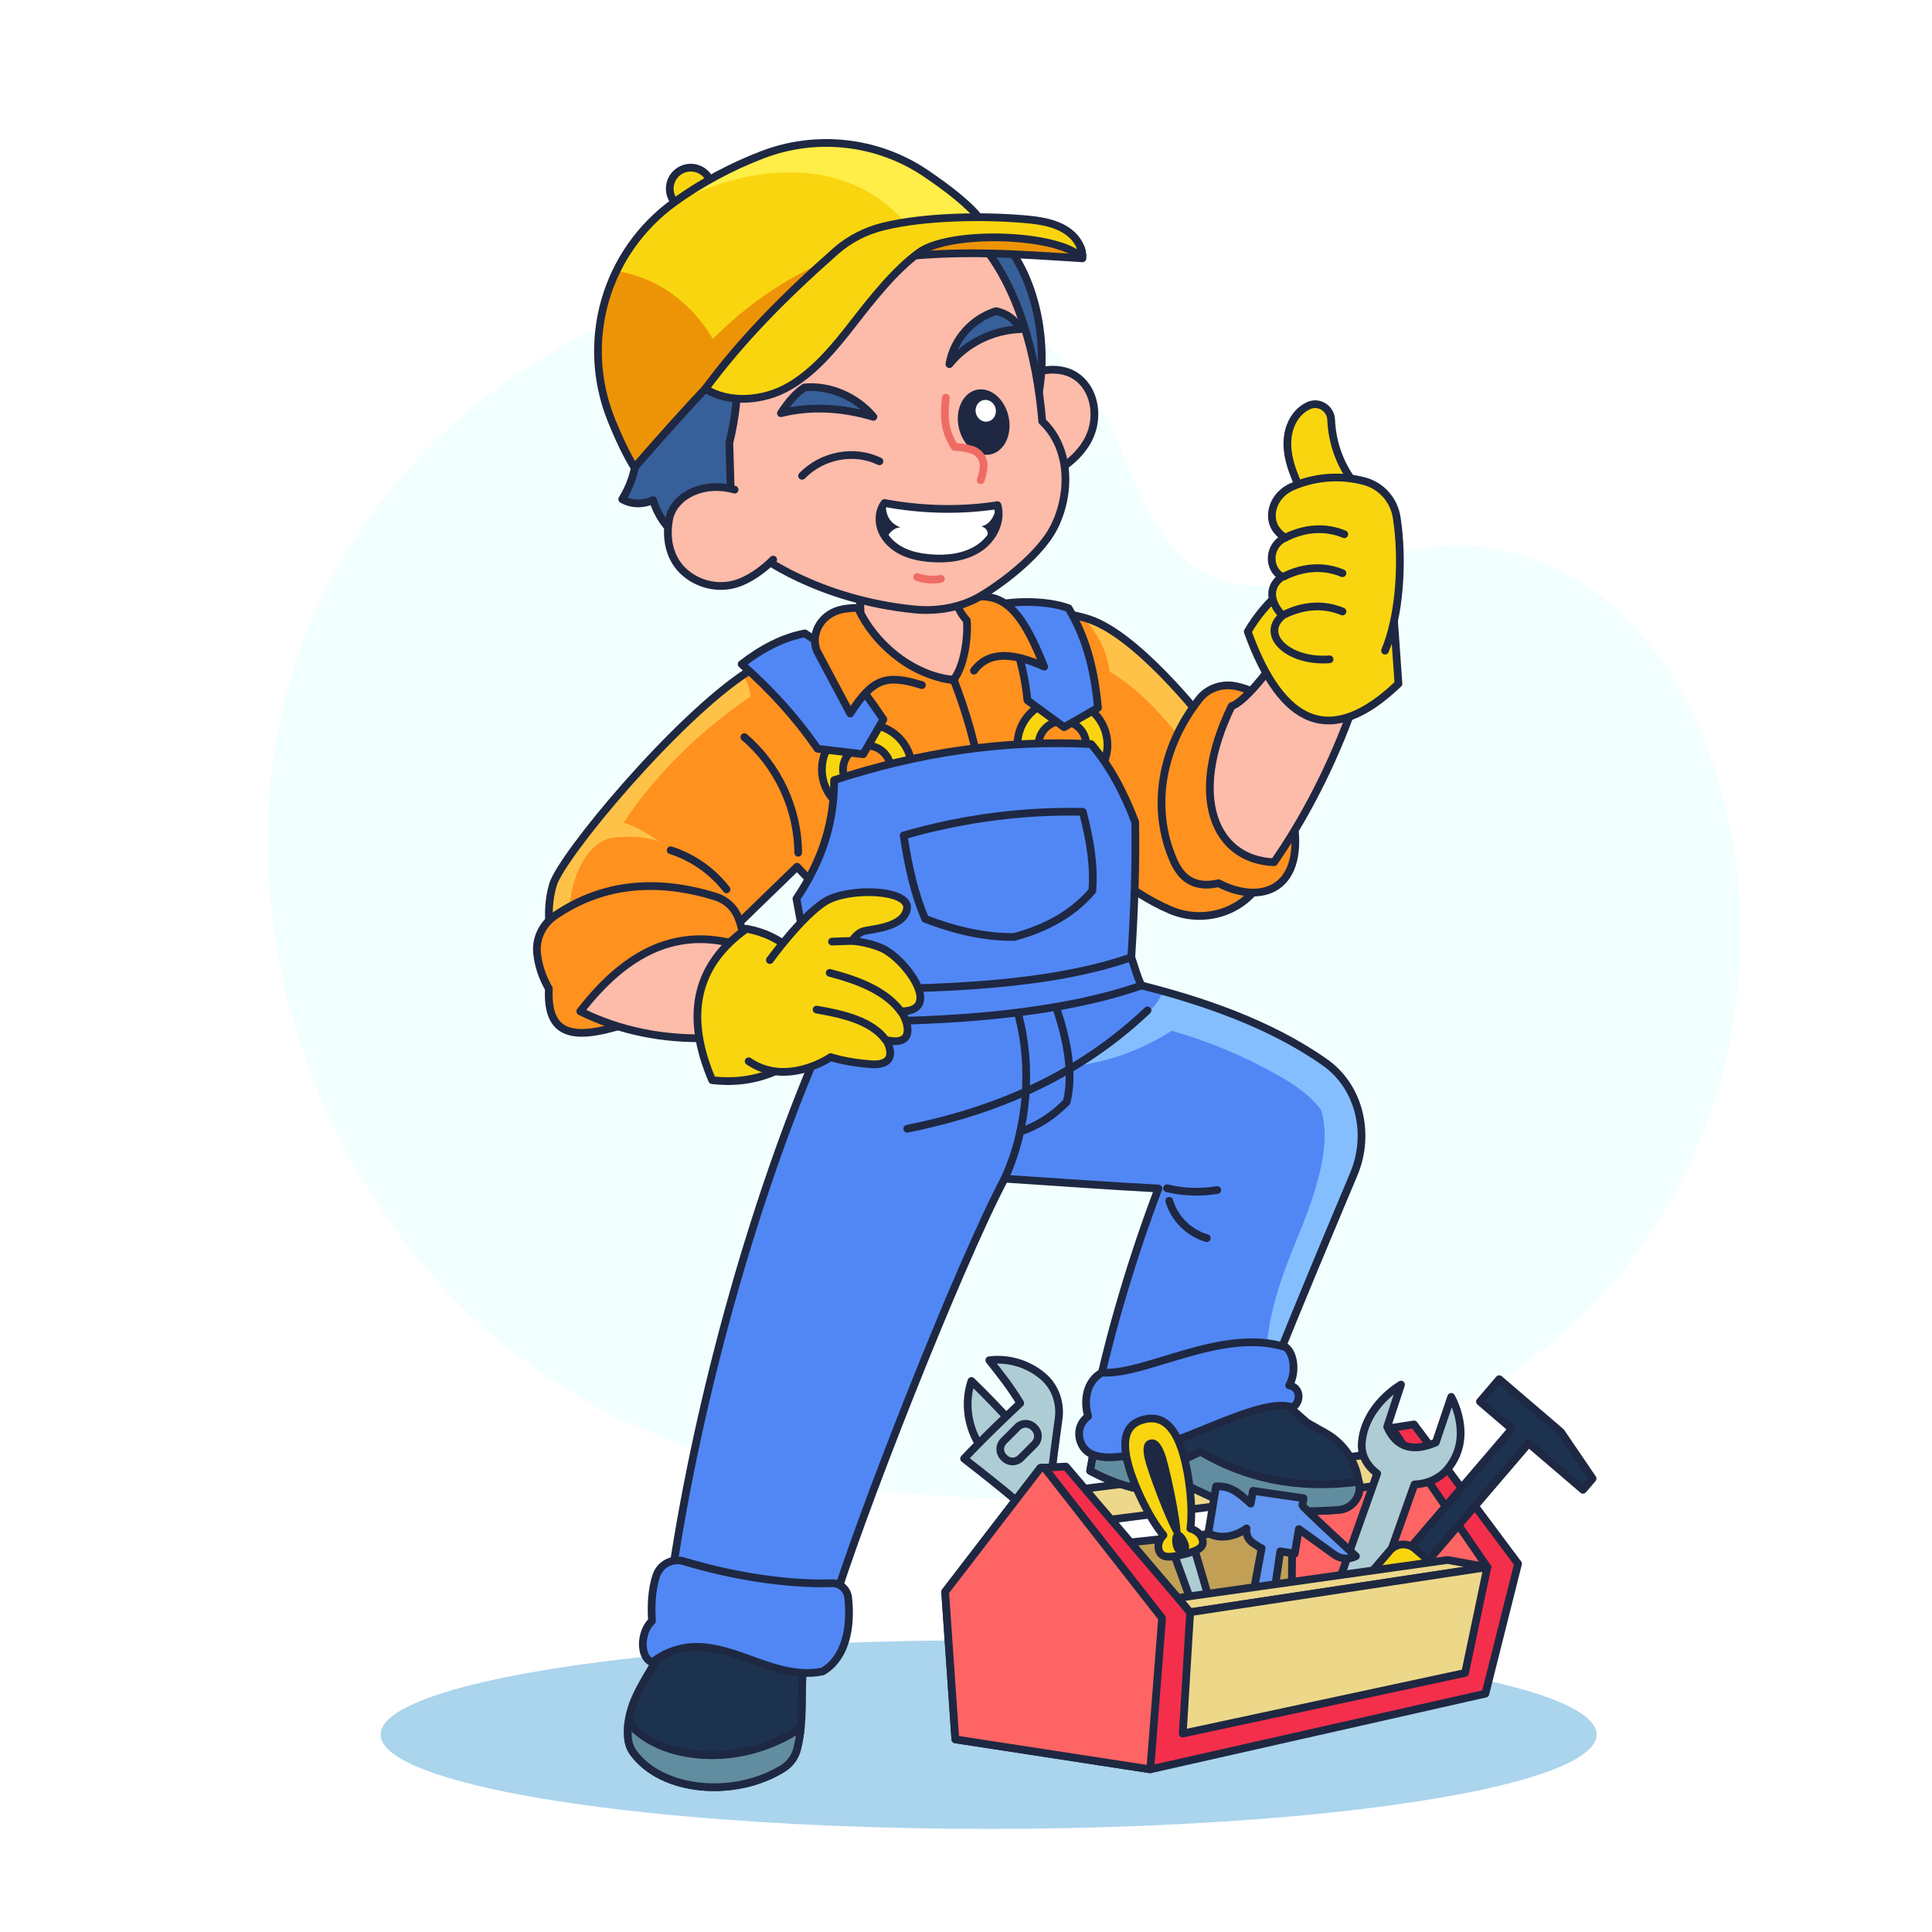 <?xml version="1.0" encoding="utf-8"?>
<!-- Generator: Adobe Illustrator 27.5.0, SVG Export Plug-In . SVG Version: 6.00 Build 0)  -->
<svg version="1.1" xmlns="http://www.w3.org/2000/svg" xmlns:xlink="http://www.w3.org/1999/xlink" x="0px" y="0px"
	 viewBox="0 0 500 500" style="enable-background:new 0 0 500 500;" xml:space="preserve">
<g id="BACKGROUND">
	<rect style="fill:#FFFFFF;" width="500" height="500"/>
</g>
<g id="OBJECTS">
	<path style="fill:#F2FFFF;" d="M313.524,383.803c-64.326,9.306-137.587,3.922-186.683-38.844
		c-49.097-42.766-71.043-116.148-48.937-177.527c22.106-61.379,89.37-104.365,153.524-93.928c20.235,3.292,40.8,12.31,51.891,29.623
		c9.755,15.227,12.441,36.635,28.368,45.121c18.376,9.79,39.863-4.743,60.554-6.895c16.843-1.751,33.897,5.27,46.407,16.73
		c12.51,11.461,20.795,26.998,25.839,43.232c12.956,41.701,4.531,89.495-21.895,124.193
		C396.167,360.207,355.406,377.744,313.524,383.803z"/>
	<ellipse style="fill:#ABD4ED;" cx="255.853" cy="448.898" rx="157.352" ry="24.421"/>
	<g>
		<g>
			<g>
				<defs>
					<path id="SVGID_1_" d="M142.837,243.134c0,0-1.927-6.696,0.256-14.149c2.182-7.452,32.069-43.371,50.659-55.277
						c18.59-11.907,39.381-14.547,39.381-14.547s36.779-3.933,50.055,1.592c13.276,5.525,30.23,27.98,30.23,27.98
						c9.113,16.01,19.457,27.341,13.229,38.849c-4.535,8.38-14.97,11.682-23.735,7.944c-5.711-2.436-10.96-5.968-15.975-10.055
						l-74.442,5.433l-6.216-6.594l-16.566,16.063L142.837,243.134z"/>
				</defs>
				<use xlink:href="#SVGID_1_"  style="overflow:visible;fill:#FF911F;"/>
				<clipPath id="SVGID_00000172411420267460474740000009022642098479964288_">
					<use xlink:href="#SVGID_1_"  style="overflow:visible;"/>
				</clipPath>
				<g style="clip-path:url(#SVGID_00000172411420267460474740000009022642098479964288_);">
					<path style="fill:#FFC248;" d="M276.063,155.982c5.872,4.593,10.198,10.445,11.107,17.845
						c8.416,4.936,15.105,12.897,20.999,20.673c0.662-2.814,2.288-5.274,3.783-7.748c1.495-2.474,2.644-5.5,1.648-8.214
						c-0.393-1.071-1.091-1.999-1.781-2.909c-4.293-5.664-8.723-11.392-14.556-15.453c-5.833-4.061-13.387-6.267-20.164-4.126"/>
					<path style="fill:#FFC248;" d="M191.139,173.045c1.666,2.058,2.768,4.569,3.154,7.188
						c-12.706,8.637-24.088,19.456-32.899,32.654c3.341,1.024,6.149,2.83,9.036,4.798c-4.116-1.165-6.847-1.286-11.112-0.964
						c-8.233,0.62-12.37,12.656-11.961,20.902c-3.38,3.106-6.836,6.27-10.216,9.376c0.88-13.192,2.654-26.775,9.397-38.147
						c4.915-8.29,12.172-14.89,19.319-21.356c3.597-3.255,7.225-6.532,11.391-9.019c4.165-2.487,8.956-4.16,13.8-3.9"/>
				</g>
				
					<use xlink:href="#SVGID_1_"  style="overflow:visible;fill:none;stroke:#1E2842;stroke-width:2;stroke-linecap:round;stroke-linejoin:round;stroke-miterlimit:10;"/>
			</g>
			<g>
				<path style="fill:none;stroke:#1E2842;stroke-width:2;stroke-linecap:round;stroke-linejoin:round;stroke-miterlimit:10;" d="
					M246.812,175.881c3.401,8.75,5.822,17.501,7.263,26.251"/>
				<path style="fill:none;stroke:#1E2842;stroke-width:2;stroke-linecap:round;stroke-linejoin:round;stroke-miterlimit:10;" d="
					M192.642,190.774c8.647,7.346,13.871,18.564,13.93,29.91"/>
				<path style="fill:none;stroke:#1E2842;stroke-width:2;stroke-linecap:round;stroke-linejoin:round;stroke-miterlimit:10;" d="
					M188.022,230.172c-3.647-4.73-8.76-8.314-14.451-10.127"/>
			</g>
		</g>
		<g>
			<g>
				
					<path style="fill:#F9D510;stroke:#1E2842;stroke-width:2;stroke-linecap:round;stroke-linejoin:round;stroke-miterlimit:10;" d="
					M274.951,181.133c-6.437,0-11.654,5.216-11.654,11.654c0,6.437,5.216,11.654,11.654,11.654c6.437,0,11.654-5.216,11.654-11.654
					C286.605,186.35,281.389,181.133,274.951,181.133z M274.951,198.971c-3.419,0-6.183-2.765-6.183-6.183
					c0-3.409,2.764-6.174,6.183-6.174c3.409,0,6.174,2.765,6.174,6.174C281.125,196.206,278.361,198.971,274.951,198.971z"/>
				
					<path style="fill:#5187F5;stroke:#1E2842;stroke-width:2;stroke-linecap:round;stroke-linejoin:round;stroke-miterlimit:10;" d="
					M265.896,181.24l9.488,6.951l8.769-5.018c-1.049-11.154-3.419-18.587-7.586-25.75c-4.565-1.721-11.724-2.042-17.388-1.11
					C262.655,165.938,264.993,172.23,265.896,181.24z"/>
			</g>
			<g>
				
					<path style="fill:#F9D510;stroke:#1E2842;stroke-width:2;stroke-linecap:round;stroke-linejoin:round;stroke-miterlimit:10;" d="
					M224.359,187.474c-6.437,0-11.654,5.216-11.654,11.654c0,6.437,5.216,11.654,11.654,11.654c6.437,0,11.654-5.216,11.654-11.654
					C236.012,192.69,230.796,187.474,224.359,187.474z M224.359,205.311c-3.419,0-6.183-2.764-6.183-6.183
					c0-3.409,2.764-6.174,6.183-6.174c3.409,0,6.174,2.764,6.174,6.174C230.532,202.547,227.768,205.311,224.359,205.311z"/>
				
					<path style="fill:#5187F5;stroke:#1E2842;stroke-width:2;stroke-linecap:round;stroke-linejoin:round;stroke-miterlimit:10;" d="
					M211.586,193.775l11.813,1.419l5.231-9.023c-6.468-9.537-13.108-17.903-20.338-22.239c-5.486,1.012-10.934,3.762-16.351,7.949
					C199.786,178.795,206.312,186.1,211.586,193.775z"/>
			</g>
		</g>
		<g>
			<g>
				<g>
					<defs>
						<path id="SVGID_00000109007860041104796430000004895004697469164720_" d="M174.119,406.251
							c6.746-44.663,20.495-93.543,36.097-130.876c0.339-4.9,0.626-7.968,0.914-11.036c-1.331-12.117-3.172-21.94-5.013-31.762
							c7.062-10.413,9.809-20.541,9.747-30.665c22.073-7.261,44.336-10.501,66.543-9.336c4.641,5.467,8.198,11.851,11.381,20.159
							c0.202,11.129-0.195,22.268-1.006,35.001c0.873,2.529,1.5,5.068,2.635,7.3c15.504,3.912,33.2,9.834,47.486,19.91
							c9.047,6.381,11.752,18.665,7.473,28.876c-6.251,14.918-14.64,34.731-20.882,50.551c-14.77,6.61-32.522,8.306-45.96,8.281
							c3.685-17.857,9.88-38.328,16.267-55.061c-12.346-0.669-25.228-1.585-39.811-2.557
							c-11.785,22.211-38.13,89.078-44.829,111.959C200.157,416.28,185.614,413.608,174.119,406.251z"/>
					</defs>
					<use xlink:href="#SVGID_00000109007860041104796430000004895004697469164720_"  style="overflow:visible;fill:#5187F5;"/>
					<clipPath id="SVGID_00000099659081859835714920000011729687177352590233_">
						<use xlink:href="#SVGID_00000109007860041104796430000004895004697469164720_"  style="overflow:visible;"/>
					</clipPath>
					<path style="clip-path:url(#SVGID_00000099659081859835714920000011729687177352590233_);fill:#85BEFF;" d="M301.346,254.888
						c-0.492,3.12-2.553,5.79-4.949,7.847c-2.396,2.058-5.163,3.634-7.687,5.532c-3.699,2.782-7.013,6.333-11.417,7.754
						c9.24-1.079,18.117-4.21,25.931-9.258c9.263,2.565,18.713,6.567,27.095,11.273c3.349,1.881,6.639,3.948,9.362,6.658
						c1.804,1.796,3.352,3.903,4.377,6.222c1.243,2.816,3.87,4.789,6.892,5.379c1.934,0.378,3.901,0.569,5.914,0.544
						c-0.098-12.788-5.93-25.853-15.815-33.967c-9.885-8.114-23.439-11.567-36.001-9.17"/>
					<path style="clip-path:url(#SVGID_00000099659081859835714920000011729687177352590233_);fill:#85BEFF;" d="M339.164,281.171
						c2.942,5.885,7.697,12.215-2.878,37.915c-4.637,11.268-8.65,21.691-8.65,34.075c5.734,0.243,5.21-0.909,10.944-0.666
						c5.318-15.478,10.637-30.958,15.591-46.547c1.25-3.932,2.485-7.924,2.641-12.031c0.155-4.107-0.883-8.407-3.71-11.503
						c-2.827-3.096-7.664-4.673-11.629-3.087"/>
					
						<use xlink:href="#SVGID_00000109007860041104796430000004895004697469164720_"  style="overflow:visible;fill:none;stroke:#1E2842;stroke-width:2;stroke-linecap:round;stroke-linejoin:round;stroke-miterlimit:10;"/>
				</g>
				<g>
					<g>
						<path style="fill:none;stroke:#1E2842;stroke-width:2;stroke-linecap:round;stroke-linejoin:round;stroke-miterlimit:10;" d="
							M292.784,247.736c-20.284,7.112-48.583,8.541-79.45,8.149"/>
						<path style="fill:none;stroke:#1E2842;stroke-width:2;stroke-linecap:round;stroke-linejoin:round;stroke-miterlimit:10;" d="
							M295.418,255.037c-20.284,7.112-48.583,9.655-79.45,9.263"/>
					</g>
					
						<path style="fill:#5187F5;stroke:#1E2842;stroke-width:2;stroke-linecap:round;stroke-linejoin:round;stroke-miterlimit:10;" d="
						M233.87,216.214c16.144-4.643,31.594-6.416,46.352-6.117c2.025,7.781,2.966,14.215,2.47,20.443
						c-4.707,5.539-11.375,9.575-20.226,11.939c-7.452,0.117-15.157-1.658-23.028-4.672
						C236.766,231.661,235.065,224.263,233.87,216.214z"/>
					<path style="fill:none;stroke:#1E2842;stroke-width:2;stroke-linecap:round;stroke-linejoin:round;stroke-miterlimit:10;" d="
						M263.625,262.896c3.398,12.766,2.519,28.721-3.633,42.141"/>
					<path style="fill:none;stroke:#1E2842;stroke-width:2;stroke-linecap:round;stroke-linejoin:round;stroke-miterlimit:10;" d="
						M273.517,261.213c2.823,8.645,4.3,16.847,2.538,23.983c-3.719,3.755-7.644,6.175-11.722,7.572"/>
					<path style="fill:none;stroke:#1E2842;stroke-width:2;stroke-linecap:round;stroke-linejoin:round;stroke-miterlimit:10;" d="
						M234.789,292.115c23.877-4.771,45.005-14.291,62.185-30.629"/>
					<path style="fill:none;stroke:#1E2842;stroke-width:2;stroke-linecap:round;stroke-linejoin:round;stroke-miterlimit:10;" d="
						M302.021,307.523c4.249,1.019,8.703,1.174,13.013,0.454"/>
					<path style="fill:none;stroke:#1E2842;stroke-width:2;stroke-linecap:round;stroke-linejoin:round;stroke-miterlimit:10;" d="
						M302.601,310.769c1.322,4.583,5.128,8.366,9.719,9.659"/>
				</g>
			</g>
			<g>
				
					<path style="fill:#1D324F;stroke:#1E2842;stroke-width:2;stroke-linecap:round;stroke-linejoin:round;stroke-miterlimit:10;" d="
					M208.197,429.319c-1.035,5.207-0.273,11.273-0.957,17.817c-0.186,1.817-0.488,3.673-0.967,5.558
					c-0.528,2.051-1.837,3.829-3.634,4.953c-12.435,7.746-31.239,6.174-38.692-4.015c-0.791-1.084-1.27-2.374-1.397-3.712
					c-0.137-1.446-0.108-2.813,0.059-4.132c0.801-6.496,4.874-11.781,8.704-18.677l10.491-5.128L208.197,429.319z"/>
				
					<path style="fill:#628DA0;stroke:#1E2842;stroke-width:2;stroke-linecap:round;stroke-linejoin:round;stroke-miterlimit:10;" d="
					M207.24,447.137c-0.186,1.817-0.488,3.673-0.967,5.558c-0.528,2.051-1.837,3.829-3.634,4.953
					c-12.435,7.746-31.239,6.174-38.692-4.015c-0.791-1.084-1.27-2.374-1.397-3.712c-0.137-1.446-0.108-2.813,0.059-4.132
					c1.485,1.749,3.292,3.233,5.265,4.406c3.458,2.061,7.404,3.214,11.39,3.741C189.002,455.215,199.152,452.675,207.24,447.137z"/>
			</g>
			<path style="fill:#5187F5;stroke:#1E2842;stroke-width:2;stroke-linecap:round;stroke-linejoin:round;stroke-miterlimit:10;" d="
				M177.008,404.07c12.099,3.648,26.189,6.04,38.248,5.667c2.159-0.067,4.012,1.568,4.249,3.714c0.95,8.586-1.107,15.98-6.648,19.13
				c-15.336,3.125-28.847-13.793-44.124-2.364c-3.292-1.336-3.018-7.99,0-10.7c-0.229-3.632-0.139-7.926,1.107-11.713
				C170.818,404.832,174.012,403.166,177.008,404.07z"/>
		</g>
		<g>
			<path style="fill:#FF911F;stroke:#1E2842;stroke-width:2;stroke-linecap:round;stroke-linejoin:round;stroke-miterlimit:10;" d="
				M327.968,181.943c-1.29-2.063-4.599-3.582-8.053-4.348c-3.58-0.794-7.358,0.53-9.509,3.261
				c-9.885,12.55-12.666,28.292-6.668,41.903c1.963,4.454,4.9,6.387,9.12,6.177c0.82-0.041,1.646-0.159,2.492-0.36
				c10.395,5.421,21.972,2.314,19.561-15.229L327.968,181.943z"/>
			<path style="fill:#FDBBAA;stroke:#1E2842;stroke-width:2;stroke-linecap:round;stroke-linejoin:round;stroke-miterlimit:10;" d="
				M330.242,170.729c-2.081,3.065-8.282,11.034-11.506,12.024c-11.391,23.375-4.385,39.818,10.991,40.389
				c9.146-13.185,16.458-28.309,21.548-43.498L330.242,170.729z"/>
			<g>
				
					<path style="fill:#F9D510;stroke:#1E2842;stroke-width:2;stroke-linecap:round;stroke-linejoin:round;stroke-miterlimit:10;" d="
					M350.367,124.91c-3.574-4.633-5.629-10.406-5.861-16.248c-0.118-2.975-3.156-4.921-5.86-3.674
					c-0.495,0.228-0.965,0.503-1.398,0.818c-2.082,1.519-3.387,3.953-3.857,6.487c-0.47,2.534-0.16,5.163,0.531,7.646
					c0.69,2.483,1.751,4.844,2.808,7.194"/>
				
					<path style="fill:#F9D510;stroke:#1E2842;stroke-width:2;stroke-linecap:round;stroke-linejoin:round;stroke-miterlimit:10;" d="
					M331.82,152.863c-3.552,2.985-6.581,6.592-8.907,10.606c8.821,24.411,21.553,30.188,39.006,13.475l-1.507-21.412"/>
				
					<path style="fill:#F9D510;stroke:#1E2842;stroke-width:2;stroke-linecap:round;stroke-linejoin:round;stroke-miterlimit:10;" d="
					M358.445,168.383c3.722-8.781,4.775-23.005,3.018-34.457c-0.688-4.487-3.945-8.202-8.328-9.382
					c-6.445-1.735-13.188-1.085-18.88,1.483c-2.553,1.152-4.515,3.443-4.984,6.204c-0.437,2.577,0.44,5.125,3.343,6.936
					c-4.497,1.987-4.572,8.124-0.765,10.084c-3.864,2.572-3.109,6.832,0.075,10.042c-6.003,5.073,1.649,12.157,12.165,11.337"/>
				
					<path style="fill:#F9D510;stroke:#1E2842;stroke-width:2;stroke-linecap:round;stroke-linejoin:round;stroke-miterlimit:10;" d="
					M332.615,139.167c5.182-2.614,10.487-2.91,15.29-0.905"/>
				
					<path style="fill:#F9D510;stroke:#1E2842;stroke-width:2;stroke-linecap:round;stroke-linejoin:round;stroke-miterlimit:10;" d="
					M332.144,149.251c5.182-2.614,10.487-2.91,15.29-0.905"/>
				
					<path style="fill:#F9D510;stroke:#1E2842;stroke-width:2;stroke-linecap:round;stroke-linejoin:round;stroke-miterlimit:10;" d="
					M332.144,159.161c5.182-2.614,10.487-2.91,15.29-0.905"/>
			</g>
		</g>
		<g>
			<path style="fill:#FF911F;stroke:#1E2842;stroke-width:2;stroke-linecap:round;stroke-linejoin:round;stroke-miterlimit:10;" d="
				M192.822,246.424c-0.123-3.137-0.67-6.155-1.783-9.016c-0.999-2.566-3.19-4.542-5.868-5.369
				c-15.211-4.697-29.133-3.495-41.488,4.885c-3.237,2.196-5.078,5.903-4.686,9.736c0.321,3.134,1.32,6.21,3.053,9.221
				c-0.616,12.277,6.457,13.392,19.448,9.255L192.822,246.424z"/>
			<path style="fill:#FDBBAA;stroke:#1E2842;stroke-width:2;stroke-linecap:round;stroke-linejoin:round;stroke-miterlimit:10;" d="
				M192.822,245.128c-17.559-6.046-31.129,1.716-42.641,16.605c10.134,5.03,21.379,7.35,33.752,6.924L192.822,245.128z"/>
			<g>
				
					<path style="fill:#F9D510;stroke:#1E2842;stroke-width:2;stroke-linecap:round;stroke-linejoin:round;stroke-miterlimit:10;" d="
					M205.159,246.214c-3.458-3.186-7.494-5.04-11.981-5.853c-13.68,9.739-15.737,23.113-8.877,39.178
					c5.67,0.686,10.934-0.029,15.816-2.058"/>
				
					<path style="fill:#F9D510;stroke:#1E2842;stroke-width:2;stroke-linecap:round;stroke-linejoin:round;stroke-miterlimit:10;" d="
					M199.236,248.465c0,0,8.229-11.359,14.307-15.137c6.078-3.778,22.073-3.182,21.186,1.881c-0.886,5.063-9.821,5.205-11.534,5.879
					c-1.713,0.674-2.625,2.412-2.625,2.412s3.808,0.267,7.44,1.785c6.181,2.583,16.377,16.517,5.123,16.447
					c1.467,1.671,4.486,9.395-3.841,7.416c1.101,1.626,2.991,6.763-3.916,6.271c-6.414-0.457-10.394-1.839-10.394-1.839
					s-11.318,7.839-21.23,1.074"/>
				
					<path style="fill:#F9D510;stroke:#1E2842;stroke-width:2;stroke-linecap:round;stroke-linejoin:round;stroke-miterlimit:10;" d="
					M233.134,261.732c-3.812-5.144-10.617-7.935-18.402-9.955"/>
				
					<path style="fill:#F9D510;stroke:#1E2842;stroke-width:2;stroke-linecap:round;stroke-linejoin:round;stroke-miterlimit:10;" d="
					M229.111,268.995c-3.545-4.695-10.481-6.467-17.777-7.717"/>
				
					<line style="fill:#F9D510;stroke:#1E2842;stroke-width:2;stroke-linecap:round;stroke-linejoin:round;stroke-miterlimit:10;" x1="220.57" y1="243.5" x2="215.324" y2="243.684"/>
			</g>
		</g>
		<path style="fill:none;stroke:#1E2842;stroke-width:2;stroke-linecap:round;stroke-linejoin:round;stroke-miterlimit:10;" d="
			M302.208,305.996"/>
		<g>
			<g>
				
					<path style="fill:#AECCD4;stroke:#1E2842;stroke-width:2;stroke-linecap:round;stroke-linejoin:round;stroke-miterlimit:10;" d="
					M262.625,368.967c-3.531-3.787-7.061-7.574-11.22-11.571c-2.335,6.81-0.402,14.889,4.763,19.904
					C258.429,375.044,260.69,372.787,262.625,368.967z"/>
				
					<path style="fill:#AECCD4;stroke:#1E2842;stroke-width:2;stroke-linecap:round;stroke-linejoin:round;stroke-miterlimit:10;" d="
					M282.166,444.489l-18.506-55.59c-4.562-3.919-9.36-7.66-14.158-11.401c5.337-5.666,9.939-10.014,14.541-14.362
					c-2.427-4.078-5.22-7.592-8.013-11.105c5.232-0.647,10.214,1.039,13.892,4.157c3.187,2.702,4.632,6.924,4.041,11.06
					c-0.663,4.637-1.23,9.201-1.789,13.757c-0.122,0.996-0.027,2.011,0.282,2.966c6.218,19.263,13.542,37.568,22.034,56.467
					C292.459,444.043,288.311,446.344,282.166,444.489z"/>
				
					<path style="fill:#AECCD4;stroke:#1E2842;stroke-width:2;stroke-linecap:round;stroke-linejoin:round;stroke-miterlimit:10;" d="
					M267.754,373.742l-3.621,3.621c-1.149,1.149-3.012,1.149-4.16,0l-0.25-0.25c-1.149-1.149-1.149-3.012,0-4.161l3.621-3.621
					c1.149-1.149,3.012-1.149,4.16,0l0.25,0.25C268.903,370.73,268.903,372.593,267.754,373.742z"/>
			</g>
			
				<polygon style="fill:#FF6464;stroke:#1E2842;stroke-width:2;stroke-linecap:round;stroke-linejoin:round;stroke-miterlimit:10;" points="
				360.426,369.538 329.398,395.578 334.931,427.117 385.801,418.868 391.718,403.219 			"/>
			<path style="fill:#EDD88A;stroke:#1E2842;stroke-width:2;stroke-linecap:round;stroke-linejoin:round;stroke-miterlimit:10;" d="
				M275.523,385.977c15.644-2.183,66.223-8.07,81.737-9.867c2.434-0.282,4.567,1.621,4.567,4.072l0,0
				c0,2.064-1.534,3.805-3.581,4.066l-81.479,10.373c-2,0.255-3.888-0.983-4.453-2.919l-0.151-0.519
				C271.463,388.783,273.048,386.322,275.523,385.977z"/>
			<g>
				
					<polygon style="fill:#C1A056;stroke:#1E2842;stroke-width:2;stroke-linecap:round;stroke-linejoin:round;stroke-miterlimit:10;" points="
					334.468,394.654 334.225,420.608 287.607,426.061 281.425,400.368 				"/>
			</g>
			<g>
				
					<path style="fill:#1D324F;stroke:#1E2842;stroke-width:2;stroke-linecap:round;stroke-linejoin:round;stroke-miterlimit:10;" d="
					M346.4,390.763c-6.838,0.527-13.773,0.44-20.797-0.215c-4.435-0.41-8.762-1.582-12.797-3.468l-5.998-2.803l-4.728,1.963
					c-7.678-0.264-14.096-2.491-19.947-5.578l1.358-7.639l0.02-0.127l46.8-13.412l4.21,5.392l3.751,3.302l4.874,2.755
					c4.249,2.413,7.258,6.516,8.245,11.273l0.273,1.27l0.059,0.283C352.437,387.208,349.936,390.5,346.4,390.763z"/>
				
					<path style="fill:#628DA0;stroke:#1E2842;stroke-width:2;stroke-linecap:round;stroke-linejoin:round;stroke-miterlimit:10;" d="
					M346.4,390.763c-6.838,0.527-13.773,0.44-20.797-0.215c-4.435-0.41-8.762-1.582-12.797-3.468l-5.998-2.803l-4.728,1.963
					c-7.678-0.264-14.096-2.491-19.947-5.578l1.358-7.639c6.004,3.647,12.095,6.745,18.697,6.633l8.528-3.946
					c11.635,6.901,25.108,9.868,40.949,7.766l0.059,0.283C352.437,387.208,349.936,390.5,346.4,390.763z"/>
			</g>
			<path style="fill:#5187F5;stroke:#1E2842;stroke-width:2;stroke-linecap:round;stroke-linejoin:round;stroke-miterlimit:10;" d="
				M285.178,355.222c11.305,0.805,31.046-11.807,47.586-6.564c2.21,1.658,2.734,6.669,0.867,9.872
				c3.054,0.524,3.175,4.378,0.837,5.728c-9.919-3.845-39.987,17.367-52.027,12.034c-3.289-1.457-4.715-6.896-0.835-9.756
				C280.323,362.33,281.273,357.347,285.178,355.222z"/>
			<g>
				
					<polygon style="fill:#F42F4C;stroke:#1E2842;stroke-width:2;stroke-linecap:round;stroke-linejoin:round;stroke-miterlimit:10;" points="
					392.868,404.693 384.419,438.316 297.695,457.901 247.241,450.145 244.604,411.961 269.259,379.882 270.285,379.833 
					275.863,379.549 304.855,413.543 308.01,417.246 384.917,405.582 360.164,369.537 365.937,368.638 				"/>
				
					<polygon style="fill:#FF6464;stroke:#1E2842;stroke-width:2;stroke-linecap:round;stroke-linejoin:round;stroke-miterlimit:10;" points="
					300.752,418.77 297.695,457.902 247.241,450.146 244.604,411.962 269.259,379.883 270.285,379.834 				"/>
			</g>
			<g>
				<g>
					
						<polygon style="fill:#AECCD4;stroke:#1E2842;stroke-width:2;stroke-linecap:round;stroke-linejoin:round;stroke-miterlimit:10;" points="
						303.685,401.787 315.414,434.191 314.656,437.038 317.178,440.417 321.001,439.139 320.63,435.342 318.713,433.423 
						308.988,400.469 					"/>
					<g>
						
							<path style="fill:#F9D510;stroke:#1E2842;stroke-width:2;stroke-linecap:round;stroke-linejoin:round;stroke-miterlimit:10;" d="
							M311.192,398.388c0.681,2.327-1.795,3.112-4.91,3.877c-3.115,0.765-5.687,1.221-6.368-1.106
							c-0.395-1.349,0.097-2.763,1.188-3.858c-3.48-4.165-7.279-11.925-8.933-17.579c-2.456-8.396,0.027-11.416,3.901-12.368
							c3.875-0.952,7.672,0.526,10.128,8.921c1.654,5.654,2.6,14.115,1.859,19.317C309.601,396.039,310.798,397.039,311.192,398.388
							z"/>
						<g>
							<path style="fill:#1E2842;" d="M301.857,377.461c1.274,4.356,4.786,20.695,3.327,21.053
								c-1.459,0.358-7.335-15.4-8.609-19.755c-1.274-4.356-0.433-5.813,1.026-6.172S300.583,373.105,301.857,377.461z"/>
							<path style="fill:#1E2842;" d="M307.576,399.437c0.586,1.827-0.405,1.858-1.498,2.126c-1.093,0.269-1.934,0.647-2.46-1.154
								c-0.584-1.997-0.172-3.834,0.922-4.103C305.632,396.038,306.939,397.453,307.576,399.437z"/>
						</g>
					</g>
				</g>
				
					<path style="fill:#AECCD4;stroke:#1E2842;stroke-width:2;stroke-linecap:round;stroke-linejoin:round;stroke-miterlimit:10;" d="
					M375.567,361.512l-3.98,11.793c-6.02,2.59-10.227,1.272-12.589-4.045l3.589-10.926c0,0-9.293,5.242-10.15,14.982
					c-0.29,3.297,1.38,6.098,3.978,8.036l-17.633,49.663c3.43,0.099,6.917,0.412,10.156,1.38l17.117-48.21
					c3.25-0.162,6.423-1.42,8.635-4.087C381.606,371.772,375.567,361.512,375.567,361.512z"/>
				<g>
					
						<path style="fill:#6295EF;stroke:#1E2842;stroke-width:2;stroke-linecap:round;stroke-linejoin:round;stroke-miterlimit:10;" d="
						M350.912,402.742c-1.808,0.935-3.988,0.757-5.629-0.427l-9.142-6.604l-1.063,6.388l-3.742-0.623l-6.06,41.29l-6.89,1.519
						l8.125-43.613l-0.256-0.042l-1.992-1.305c-1.253-0.826-1.902-2.309-1.656-3.782c-3.086,2.298-7.113,2.832-9.904,1.224
						l2.017-12.114c3.72-0.076,5.549,1.372,8.953,4.487l0.598-3.314l13.089,1.916c0,0-0.243,1.458-0.305,1.834
						c-0.033,0.195,3.435,3.491,6.912,6.727C347.427,399.551,350.912,402.742,350.912,402.742z"/>
				</g>
				<g>
					
						<polygon style="fill:#1D324F;stroke:#1E2842;stroke-width:2;stroke-linecap:round;stroke-linejoin:round;stroke-miterlimit:10;" points="
						412.166,382.651 409.677,385.561 395.61,373.525 364.528,409.854 360.189,406.142 391.271,369.813 383.013,362.748 
						387.993,356.928 403.951,370.581 					"/>
					
						<path style="fill:#F9D510;stroke:#1E2842;stroke-width:2;stroke-linecap:round;stroke-linejoin:round;stroke-miterlimit:10;" d="
						M341.729,434.834l-2.686-2.298c-1.939-1.659-2.166-4.575-0.507-6.514l21.133-24.7c1.659-1.939,4.575-2.166,6.514-0.507
						l2.686,2.298c1.939,1.659,2.166,4.575,0.507,6.514l-21.133,24.7C346.584,436.266,343.668,436.492,341.729,434.834z"/>
				</g>
			</g>
			<g>
				
					<polygon style="fill:#EDD88A;stroke:#1E2842;stroke-width:2;stroke-linecap:round;stroke-linejoin:round;stroke-miterlimit:10;" points="
					384.917,405.582 308.01,417.246 304.855,413.543 374.641,403.716 				"/>
				
					<polygon style="fill:#EDD88A;stroke:#1E2842;stroke-width:2;stroke-linecap:round;stroke-linejoin:round;stroke-miterlimit:10;" points="
					384.917,405.582 379.173,432.953 306.096,448.651 307.434,426.652 308.01,417.246 				"/>
			</g>
		</g>
		<g>
			<g>
				
					<path style="fill:#FF911F;stroke:#1E2842;stroke-width:2;stroke-linecap:round;stroke-linejoin:round;stroke-miterlimit:10;" d="
					M247.795,174.223v-19.281c4.852-0.528,6.039-0.857,8.577-0.325c6.252,1.199,9.998,8.374,13.873,17.919
					c-7.854-3.568-14.291-4.219-18.186,1.028"/>
				
					<path style="fill:#FDBBAA;stroke:#1E2842;stroke-width:2;stroke-linecap:round;stroke-linejoin:round;stroke-miterlimit:10;" d="
					M222.209,152.863c0.542,3.162,0.616,6.391,0.305,10.605c6.485,3.747,14.049,11.824,24.299,12.414
					c2.801-3.641,3.737-10.971,3.405-15.303c-1.909-2.062-3.067-4.692-3.253-7.385C238.511,153.498,230.025,153.052,222.209,152.863
					z"/>
				
					<path style="fill:#FF911F;stroke:#1E2842;stroke-width:2;stroke-linecap:round;stroke-linejoin:round;stroke-miterlimit:10;" d="
					M246.219,175.973c-10.76-1.563-20.005-9.555-24.21-18.681c-1.334,0.032-2.598,0.148-3.789,0.353
					c-5.349,0.917-8.558,5.957-6.874,10.674l8.696,16.335c5.791-8.974,9.128-10.284,18.555-7.347"/>
			</g>
			<g>
				
					<path style="fill:#FDBBAA;stroke:#1E2842;stroke-width:2;stroke-linecap:round;stroke-linejoin:round;stroke-miterlimit:10;" d="
					M257.884,106.964c1.892-7.31,9.983-12.597,17.229-11c6.026,1.327,8.88,7.517,7.95,13.446
					c-1.205,7.684-8.359,12.349-14.82,15.333"/>
				
					<path style="fill:#375F99;stroke:#1E2842;stroke-width:2;stroke-linecap:round;stroke-linejoin:round;stroke-miterlimit:10;" d="
					M259.316,62.014c10.36,11.325,13.054,33.1,7.38,47.361c-3.604-13.651-9.138-31.055-17.214-42.635
					C251.287,65.025,253.485,63.726,259.316,62.014z"/>
				
					<path style="fill:#FDBBAA;stroke:#1E2842;stroke-width:2;stroke-linecap:round;stroke-linejoin:round;stroke-miterlimit:10;" d="
					M196.136,143.407c0,0-28.848-21.243-31.246-38.43c-2.398-17.187,5.424-35.413,19.534-45.515
					c8.73-6.25,19.43-9.413,30.143-10.118c15.21-1.002,28.809,1.614,38.846,13.087c10.153,11.605,14.922,29.762,16.321,46.618
					c7.252,6.832,7.515,18.568,3.018,27.459c-3.215,6.357-12.032,13.626-19.009,17.769c-4.967,2.95-11.212,4.015-16.961,3.452
					C211.303,155.23,196.136,143.407,196.136,143.407z"/>
				
					<path style="fill:#375F99;stroke:#1E2842;stroke-width:2;stroke-linecap:round;stroke-linejoin:round;stroke-miterlimit:10;" d="
					M189.235,131.242c-0.159-5.546-0.317-11.092-0.476-16.638c2.352-9.635,2.804-19.297,1.288-28.777
					c-8.491,7.45-16.982,14.901-26.045,23.215c1.838,6.738,0.733,14.224-2.973,20.143c2.326,1.406,5.419,1.436,7.968,0.226
					c1.137,3.814,3.508,7.249,6.624,9.72C180.021,135.961,184.563,132.99,189.235,131.242z"/>
				
					<path style="fill:#FDBBAA;stroke:#1E2842;stroke-width:2;stroke-linecap:round;stroke-linejoin:round;stroke-miterlimit:10;" d="
					M190.119,126.721c-8.21-2.336-15.847,1.697-16.955,7.684c-0.945,5.105,0.136,10.457,4.237,13.91
					c4.017,3.382,9.681,4.318,14.519,2.239c3.08-1.323,5.813-3.388,8.182-5.734"/>
				<g>
					
						<circle style="fill:#F9D510;stroke:#1E2842;stroke-width:2;stroke-linecap:round;stroke-linejoin:round;stroke-miterlimit:10;" cx="178.773" cy="48.831" r="5.44"/>
					
						<path style="fill:#ED9406;stroke:#1E2842;stroke-width:2;stroke-linecap:round;stroke-linejoin:round;stroke-miterlimit:10;" d="
						M228.667,66.998c19.863-2.598,35.46-1.103,51.428-0.153c0.266-3.525-1.83-4.578-4.114-6.198
						c-11.398-3.156-23.527-3.641-35.14-1.403C236.463,60.087,228.879,63.256,228.667,66.998z"/>
					<g>
						<defs>
							<path id="SVGID_00000023962939975887161660000016836139434430892424_" d="M158.173,108.583
								c1.883,4.714,3.938,9.038,6.016,12.421c13.13-14.98,25.286-28.727,39.506-40.285c14.221-11.558,30.736-20.927,49.718-24.3
								c-2.36-3.174-7.893-7.572-13.998-11.673c-12.332-8.285-28.129-10.046-42.066-4.71c-8.138,3.116-15.811,7.227-22.777,12.254
								C156.661,65.213,150.083,88.33,158.173,108.583z"/>
						</defs>
						<use xlink:href="#SVGID_00000023962939975887161660000016836139434430892424_"  style="overflow:visible;fill:#F9D510;"/>
						<clipPath id="SVGID_00000083058098765605901280000008078768858569029513_">
							<use xlink:href="#SVGID_00000023962939975887161660000016836139434430892424_"  style="overflow:visible;"/>
						</clipPath>
						<path style="clip-path:url(#SVGID_00000083058098765605901280000008078768858569029513_);fill:#ED9406;" d="M162.834,133.944
							c-8.292-7.757-13.699-18.314-16.208-29.388c-2.508-11.074-1.93-23.03,0.03-34.214c7.223-1.468,14.899-0.612,21.621,2.411
							c6.721,3.024,12.519,8.599,16.211,14.978c10.767-10.986,24.29-19.249,38.978-23.817
							c-12.319,17.634-25.533,35.234-39.145,51.891c-5.846,7.153-11.761,14.374-19.083,20.007"/>
						<path style="clip-path:url(#SVGID_00000083058098765605901280000008078768858569029513_);fill:#FFED48;" d="M168.701,55.575
							c7.243-4.067,14.885-7.545,22.971-9.449c8.086-1.904,16.659-2.185,24.656,0.065c7.996,2.251,15.37,7.163,19.821,14.177
							c9.427-3.19,18.82-4.68,28.758-4.126c-10.463-15.834-29.628-25.255-48.599-24.71c-18.971,0.544-37.242,10.716-48.41,26.061"/>
						
							<use xlink:href="#SVGID_00000023962939975887161660000016836139434430892424_"  style="overflow:visible;fill:none;stroke:#1E2842;stroke-width:2;stroke-linecap:round;stroke-linejoin:round;stroke-miterlimit:10;"/>
					</g>
					
						<path style="fill:#F9D510;stroke:#1E2842;stroke-width:2;stroke-linecap:round;stroke-linejoin:round;stroke-miterlimit:10;" d="
						M182.539,100.624c9.516-12.85,20.538-23.976,33.746-35.627c3.539-3.122,7.815-5.285,12.4-6.401
						c10.766-2.623,26.067-2.817,36.815-1.845c3.232,0.293,6.526,0.761,9.405,2.259c2.879,1.498,5.306,4.211,5.19,7.836
						c-5.735-6.437-34.136-7.385-42.224-1.505c-6.315,4.591-12.183,12.09-16.979,18.25c-4.797,6.16-9.839,12.391-16.572,16.343
						C197.586,103.886,188.629,104.464,182.539,100.624z"/>
				</g>
				<g>
					
						<path style="fill:#375F99;stroke:#1E2842;stroke-width:2;stroke-linecap:round;stroke-linejoin:round;stroke-miterlimit:10;" d="
						M202.106,106.938c7.627-1.922,15.932-1.451,23.926,0.937c-4.286-5.133-11.193-8.237-17.854-7.605
						C206.023,101.725,204.253,103.679,202.106,106.938z"/>
					<g>
						<path style="fill:#1E2842;" d="M261.022,107.849c0.992,4.615-1.09,8.977-4.65,9.742c-3.56,0.765-7.251-2.355-8.243-6.971
							c-0.992-4.615,1.09-8.977,4.65-9.742C256.34,100.113,260.03,103.234,261.022,107.849z"/>
						<path style="fill:#FFFFFF;" d="M257.676,105.762c0.329,1.529-0.553,3.016-1.971,3.321c-1.417,0.305-2.833-0.688-3.161-2.218
							c-0.329-1.53,0.553-3.016,1.971-3.321C255.932,103.239,257.347,104.232,257.676,105.762z"/>
					</g>
					<path style="fill:none;stroke:#1E2842;stroke-width:2;stroke-linecap:round;stroke-linejoin:round;stroke-miterlimit:10;" d="
						M227.597,119.387c-6.569-3.156-14.758-1.621-20.025,3.754"/>
					<path style="fill:none;stroke:#EF6C65;stroke-width:2;stroke-linecap:round;stroke-linejoin:round;stroke-miterlimit:10;" d="
						M244.787,102.928c-0.514,4.789-0.512,8.326,2.26,12.727c1.47,0.056,2.934,0.262,4.548,0.771
						c1.945,0.614,3.182,2.54,2.953,4.566c-0.126,1.117-0.378,2.219-0.751,3.279"/>
					
						<path style="fill:#375F99;stroke:#1E2842;stroke-width:2;stroke-linecap:round;stroke-linejoin:round;stroke-miterlimit:10;" d="
						M257.736,80.532c-6.106,1.943-10.936,7.205-12.031,13.709c4.318-5.399,11.249-8.821,18.34-9.054
						C262.903,82.85,260.575,81.078,257.736,80.532z"/>
					<path style="fill:none;stroke:#EF6C65;stroke-width:2;stroke-linecap:round;stroke-linejoin:round;stroke-miterlimit:10;" d="
						M243.505,149.802c-2.037,0.378-4.171,0.217-6.128-0.462"/>
					<g>
						
							<path style="fill:#FFFFFF;stroke:#1E2842;stroke-width:2;stroke-linecap:round;stroke-linejoin:round;stroke-miterlimit:10;" d="
							M258.157,130.746c-9.627,1.475-19.513,1.243-29.244-0.567c-1.516,2.017-1.665,4.872-0.686,7.198
							c0.978,2.326,2.961,4.136,5.221,5.259c2.259,1.123,4.786,1.611,7.301,1.817c4.316,0.354,8.874-0.152,12.51-2.506
							C256.893,139.592,259.338,135.07,258.157,130.746z"/>
						<path style="fill:#1E2842;" d="M229.209,130.74c0.076,2.61,1.063,4.69,3.816,5.742c-1.563,0.096-2.671,1.116-3.529,2.641
							C229.495,139.123,225.449,134.214,229.209,130.74z"/>
						<path style="fill:#1E2842;" d="M257.972,131.086c-0.679,2.495-1.662,4.622-3.996,5.113c1.138,0.388,1.892,1.15,1.605,2.925
							C255.581,139.123,259.017,135.897,257.972,131.086z"/>
					</g>
				</g>
			</g>
		</g>
	</g>
</g>
</svg>
